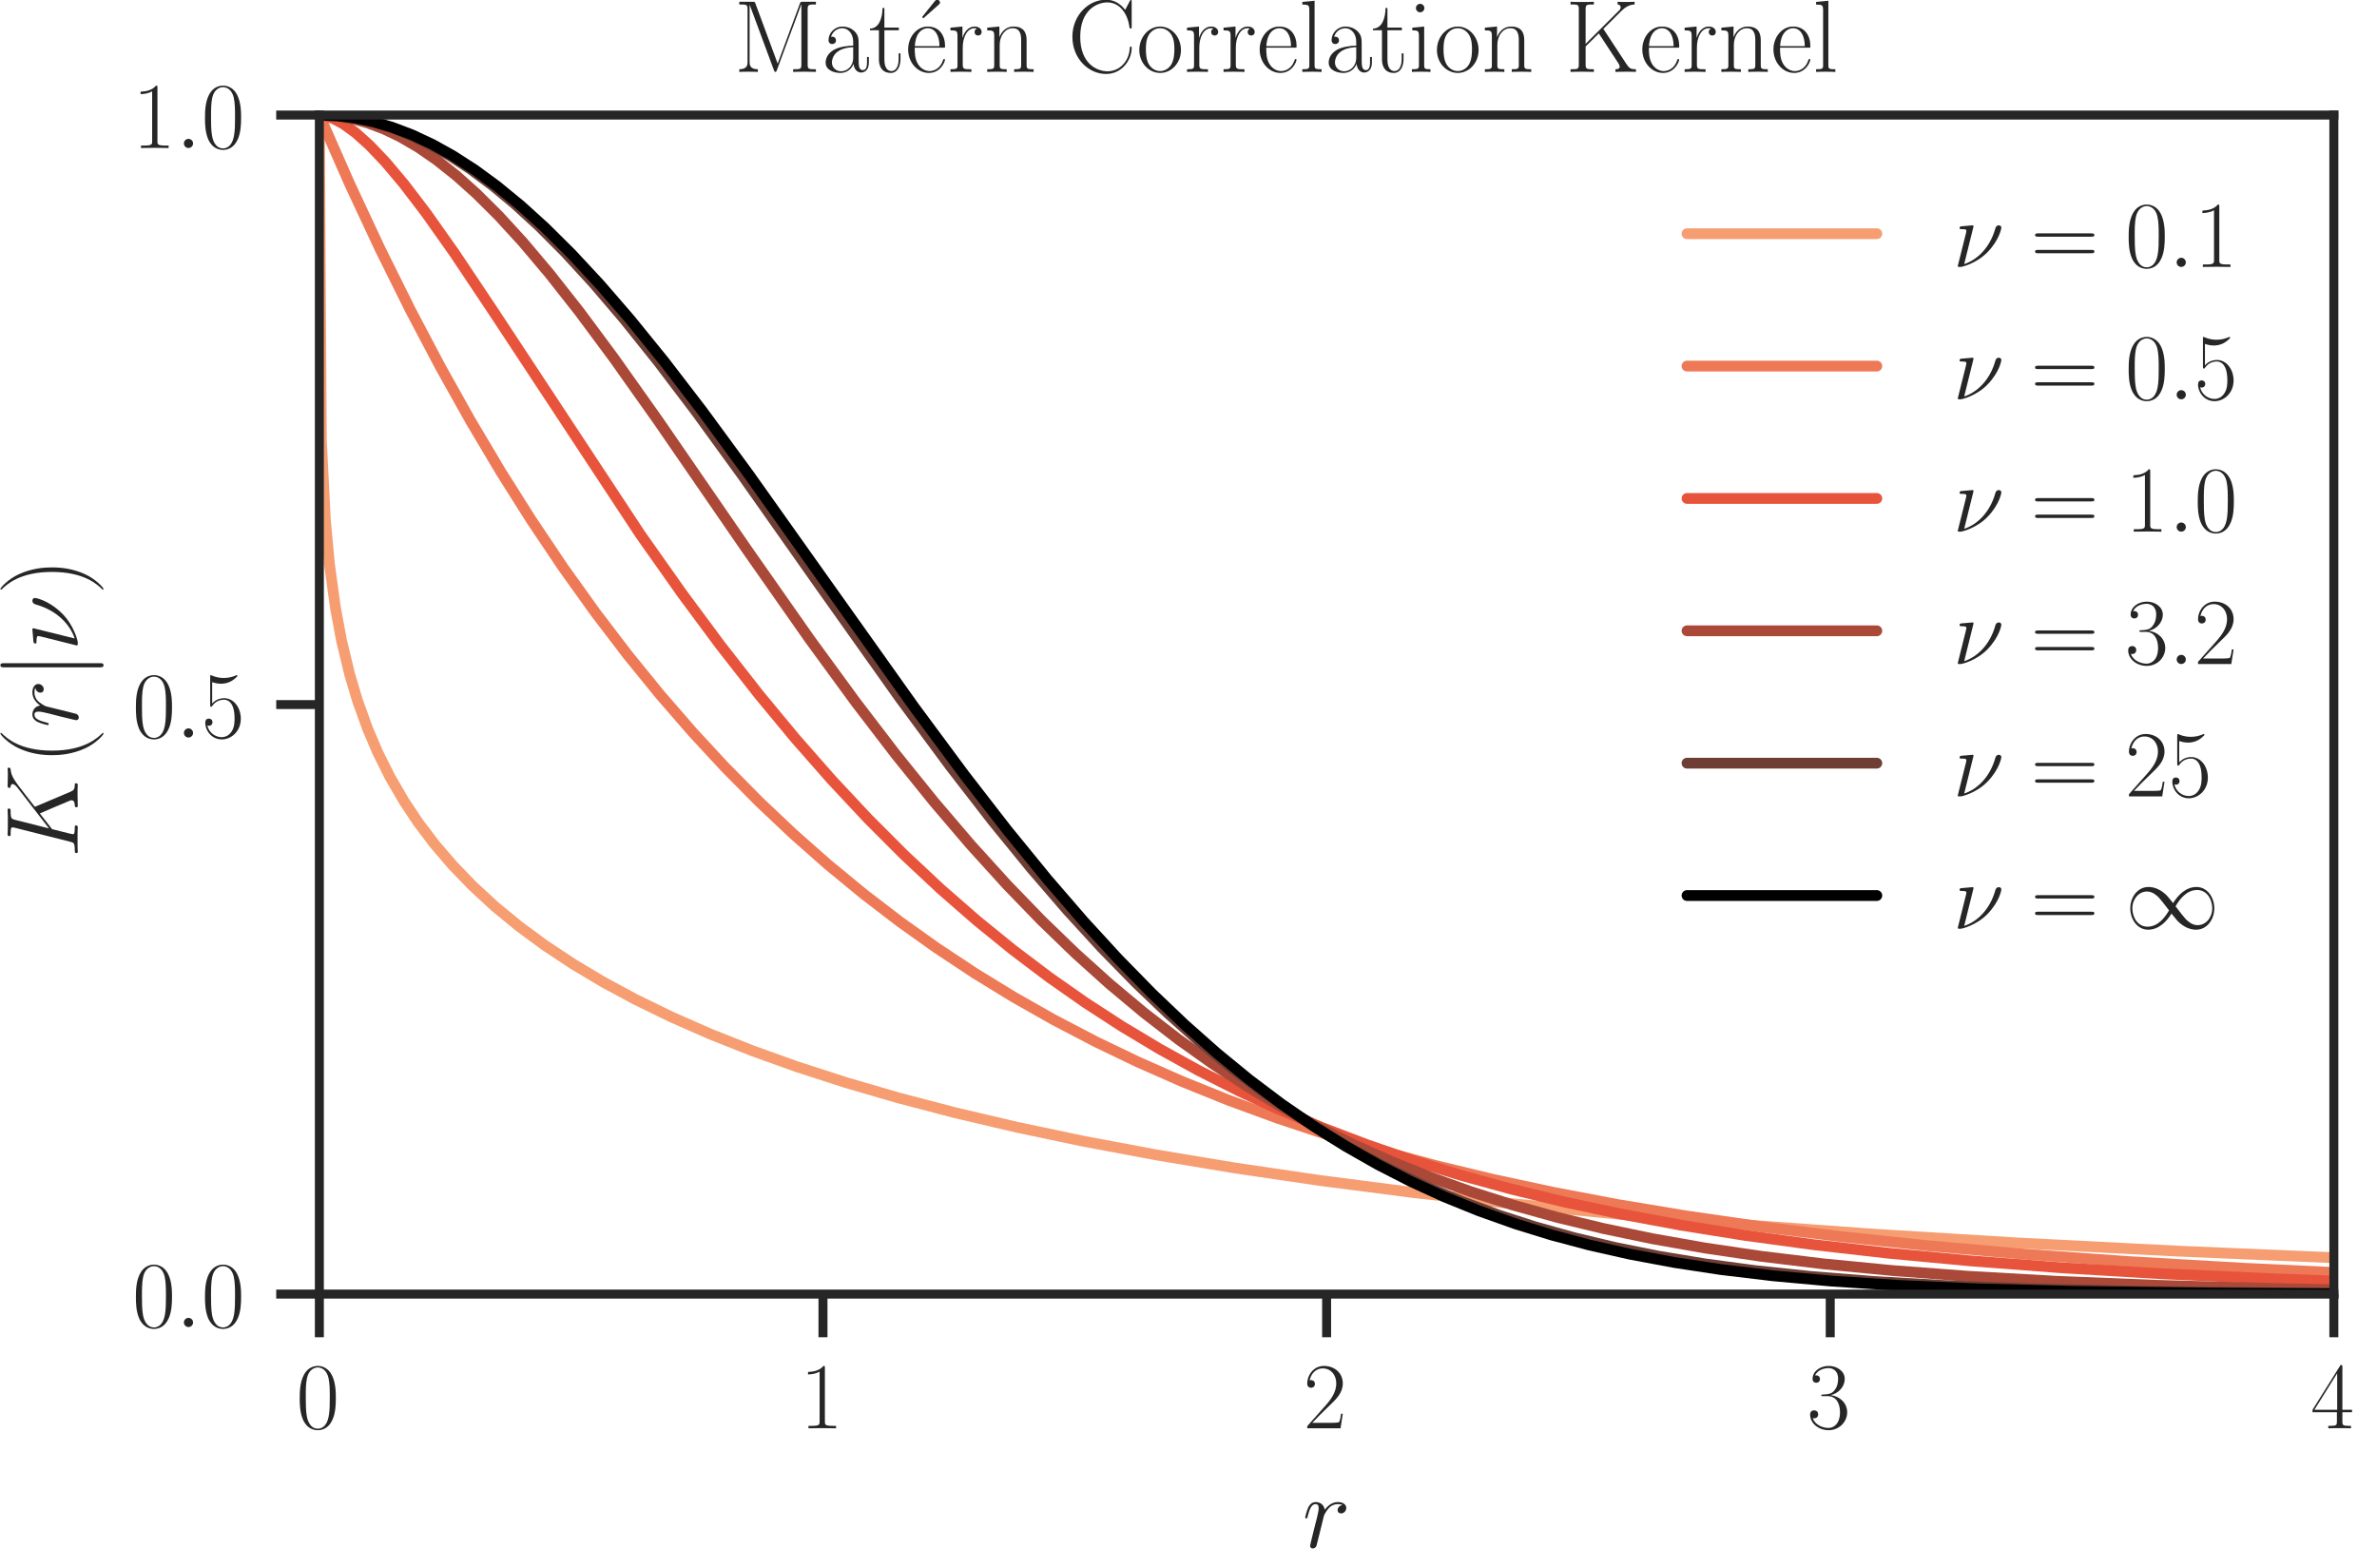 <?xml version="1.0" encoding="utf-8" standalone="no"?>
<!DOCTYPE svg PUBLIC "-//W3C//DTD SVG 1.1//EN"
  "http://www.w3.org/Graphics/SVG/1.1/DTD/svg11.dtd">
<!-- Created with matplotlib (https://matplotlib.org/) -->
<svg height="217.989pt" version="1.1" viewBox="0 0 330.576 217.989" width="330.576pt" xmlns="http://www.w3.org/2000/svg" xmlns:xlink="http://www.w3.org/1999/xlink">
 <defs>
  <style type="text/css">
*{stroke-linecap:butt;stroke-linejoin:round;}
  </style>
 </defs>
 <g id="figure_1">
  <g id="patch_1">
   <path d="M 0 217.989 
L 330.576 217.989 
L 330.576 0 
L 0 0 
z
" style="fill:none;"/>
  </g>
  <g id="axes_1">
   <g id="patch_2">
    <path d="M 44.415 179.956 
L 324.576 179.956 
L 324.576 16 
L 44.415 16 
z
" style="fill:none;"/>
   </g>
   <g id="matplotlib.axis_1">
    <g id="xtick_1">
     <g id="line2d_1">
      <defs>
       <path d="M 0 0 
L 0 6 
" id="mdd90222c3a" style="stroke:#262626;stroke-width:1.25;"/>
      </defs>
      <g>
       <use style="fill:#262626;stroke:#262626;stroke-width:1.25;" x="44.415" xlink:href="#mdd90222c3a" y="179.956"/>
      </g>
     </g>
     <g id="text_1">
      <!-- $0$ -->
      <defs>
       <path d="M 42 31.844 
C 42 37.969 41.906 48.422 37.703 56.453 
C 34 63.484 28.094 66 22.906 66 
C 18.094 66 12 63.781 8.203 56.562 
C 4.203 49.016 3.797 39.672 3.797 31.844 
C 3.797 26.109 3.906 17.375 7 9.734 
C 11.297 -0.609 19 -2 22.906 -2 
C 27.5 -2 34.5 -0.109 38.594 9.438 
C 41.594 16.375 42 24.5 42 31.844 
z
M 22.906 -0.406 
C 16.5 -0.406 12.703 5.125 11.297 12.75 
C 10.203 18.688 10.203 27.328 10.203 32.953 
C 10.203 40.688 10.203 47.109 11.5 53.234 
C 13.406 61.781 19 64.391 22.906 64.391 
C 27 64.391 32.297 61.672 34.203 53.438 
C 35.5 47.719 35.594 40.984 35.594 32.953 
C 35.594 26.422 35.594 18.375 34.406 12.453 
C 32.297 1.5 26.406 -0.406 22.906 -0.406 
z
" id="CMR17-48"/>
      </defs>
      <g style="fill:#262626;" transform="translate(41.184 198.623)scale(0.132 -0.132)">
       <use transform="scale(0.996)" xlink:href="#CMR17-48"/>
      </g>
     </g>
    </g>
    <g id="xtick_2">
     <g id="line2d_2">
      <g>
       <use style="fill:#262626;stroke:#262626;stroke-width:1.25;" x="114.455" xlink:href="#mdd90222c3a" y="179.956"/>
      </g>
     </g>
     <g id="text_2">
      <!-- $1$ -->
      <defs>
       <path d="M 26.594 63.797 
C 26.594 65.891 26.5 66 25.094 66 
C 21.203 61.359 15.297 59.891 9.703 59.688 
C 9.406 59.688 8.906 59.688 8.797 59.5 
C 8.703 59.297 8.703 59.094 8.703 57 
C 11.797 57 17 57.594 21 59.984 
L 21 7.297 
C 21 3.797 20.797 2.594 12.203 2.594 
L 9.203 2.594 
L 9.203 0 
C 14 0.094 19 0.188 23.797 0.188 
C 28.594 0.188 33.594 0.094 38.406 0 
L 38.406 2.594 
L 35.406 2.594 
C 26.797 2.594 26.594 3.688 26.594 7.297 
z
" id="CMR17-49"/>
      </defs>
      <g style="fill:#262626;" transform="translate(111.224 198.623)scale(0.132 -0.132)">
       <use transform="scale(0.996)" xlink:href="#CMR17-49"/>
      </g>
     </g>
    </g>
    <g id="xtick_3">
     <g id="line2d_3">
      <g>
       <use style="fill:#262626;stroke:#262626;stroke-width:1.25;" x="184.496" xlink:href="#mdd90222c3a" y="179.956"/>
      </g>
     </g>
     <g id="text_3">
      <!-- $2$ -->
      <defs>
       <path d="M 41.703 15.469 
L 39.906 15.469 
C 38.906 8.391 38.094 7.188 37.703 6.594 
C 37.203 5.797 30 5.797 28.594 5.797 
L 9.406 5.797 
C 13 9.688 20 16.766 28.5 24.938 
C 34.594 30.719 41.703 37.5 41.703 47.391 
C 41.703 59.188 32.297 66 21.797 66 
C 10.797 66 4.094 56.297 4.094 47.297 
C 4.094 43.391 7 42.891 8.203 42.891 
C 9.203 42.891 12.203 43.484 12.203 46.984 
C 12.203 50.094 9.594 51 8.203 51 
C 7.594 51 7 50.891 6.594 50.688 
C 8.5 59.188 14.297 63.391 20.406 63.391 
C 29.094 63.391 34.797 56.5 34.797 47.391 
C 34.797 38.703 29.703 31.219 24 24.734 
L 4.094 2.297 
L 4.094 0 
L 39.297 0 
z
" id="CMR17-50"/>
      </defs>
      <g style="fill:#262626;" transform="translate(181.264 198.623)scale(0.132 -0.132)">
       <use transform="scale(0.996)" xlink:href="#CMR17-50"/>
      </g>
     </g>
    </g>
    <g id="xtick_4">
     <g id="line2d_4">
      <g>
       <use style="fill:#262626;stroke:#262626;stroke-width:1.25;" x="254.536" xlink:href="#mdd90222c3a" y="179.956"/>
      </g>
     </g>
     <g id="text_4">
      <!-- $3$ -->
      <defs>
       <path d="M 22.094 34 
C 31 34 34.906 26.141 34.906 17.094 
C 34.906 5.031 28.5 0.391 22.703 0.391 
C 17.406 0.391 8.797 3.016 6.094 10.797 
C 6.594 10.594 7.094 10.594 7.594 10.594 
C 10 10.594 11.797 12.188 11.797 14.797 
C 11.797 17.688 9.594 19 7.594 19 
C 5.906 19 3.297 18.188 3.297 14.484 
C 3.297 5.234 12.297 -2 22.906 -2 
C 34 -2 42.5 6.75 42.5 16.984 
C 42.5 26.844 34.5 34 25 35.094 
C 32.594 36.672 39.906 43.375 39.906 52.391 
C 39.906 60.25 32 66 23 66 
C 13.906 66 5.906 60.344 5.906 52.297 
C 5.906 48.797 8.5 48.188 9.797 48.188 
C 11.906 48.188 13.703 49.484 13.703 52.094 
C 13.703 54.688 11.906 56 9.797 56 
C 9.406 56 8.906 56 8.5 55.797 
C 11.406 62.484 19.297 63.688 22.797 63.688 
C 26.297 63.688 32.906 61.969 32.906 52.297 
C 32.906 49.484 32.5 44.547 29.094 40.219 
C 26.094 36.391 22.703 36.188 19.406 35.891 
C 18.906 35.891 16.594 35.688 16.203 35.688 
C 15.5 35.594 15.094 35.5 15.094 34.797 
C 15.094 34.094 15.203 34 17.203 34 
z
" id="CMR17-51"/>
      </defs>
      <g style="fill:#262626;" transform="translate(251.305 198.623)scale(0.132 -0.132)">
       <use transform="scale(0.996)" xlink:href="#CMR17-51"/>
      </g>
     </g>
    </g>
    <g id="xtick_5">
     <g id="line2d_5">
      <g>
       <use style="fill:#262626;stroke:#262626;stroke-width:1.25;" x="324.576" xlink:href="#mdd90222c3a" y="179.956"/>
      </g>
     </g>
     <g id="text_5">
      <!-- $4$ -->
      <defs>
       <path d="M 33.594 64.797 
C 33.594 66.891 33.5 67 31.703 67 
L 2 19.594 
L 2 17 
L 27.797 17 
L 27.797 7.188 
C 27.797 3.594 27.594 2.594 20.594 2.594 
L 18.703 2.594 
L 18.703 0 
C 21.906 0.188 27.297 0.188 30.703 0.188 
C 34.094 0.188 39.5 0.188 42.703 0 
L 42.703 2.594 
L 40.797 2.594 
C 33.797 2.594 33.594 3.594 33.594 7.188 
L 33.594 17 
L 43.797 17 
L 43.797 19.594 
L 33.594 19.594 
z
M 28.094 58.172 
L 28.094 19.594 
L 4 19.594 
z
" id="CMR17-52"/>
      </defs>
      <g style="fill:#262626;" transform="translate(321.345 198.623)scale(0.132 -0.132)">
       <use transform="scale(0.996)" xlink:href="#CMR17-52"/>
      </g>
     </g>
    </g>
    <g id="text_6">
     <!-- $r$ -->
     <defs>
      <path d="M 38.906 41.141 
C 35.797 40.594 34.203 38.391 34.203 36.188 
C 34.203 33.797 36.094 32.984 37.5 32.984 
C 40.297 32.984 42.594 35.391 42.594 38.391 
C 42.594 41.422 39.5 44 34.5 44 
C 30.5 44 25.906 42.188 21.703 36.484 
C 21 41.562 17 44 13 44 
C 9.094 44 7.094 41.281 5.906 39.188 
C 4.203 35.594 2.703 29.562 2.703 29.062 
C 2.703 28.656 3.094 28.141 3.797 28.141 
C 4.594 28.141 4.703 28.25 5.297 30.578 
C 6.797 36.594 8.703 41.984 12.703 41.984 
C 15.094 41.984 15.797 40.688 15.797 37.797 
C 15.797 35.594 14.797 31.688 14.094 28.547 
L 11.297 17.656 
C 10.906 15.734 9.797 11.188 9.297 9.375 
C 8.594 6.75 7.5 2 7.5 1.5 
C 7.5 0.094 8.594 -1 10.094 -1 
C 11.203 -1 13.094 -0.312 13.703 1.703 
C 14 2.5 17.703 17.75 18.297 20.078 
C 18.797 22.297 19.406 24.406 19.906 26.641 
C 20.297 28.047 20.703 29.656 21 30.969 
C 21.297 31.875 24 36.797 26.5 38.984 
C 27.703 40.094 30.297 41.984 34.406 41.984 
C 36 41.984 37.594 41.781 38.906 41.141 
z
" id="CMMI12-114"/>
     </defs>
     <g style="fill:#262626;" transform="translate(181.123 215.189)scale(0.144 -0.144)">
      <use transform="scale(0.996)" xlink:href="#CMMI12-114"/>
     </g>
    </g>
   </g>
   <g id="matplotlib.axis_2">
    <g id="ytick_1">
     <g id="line2d_6">
      <defs>
       <path d="M 0 0 
L -6 0 
" id="m6c95199476" style="stroke:#262626;stroke-width:1.25;"/>
      </defs>
      <g>
       <use style="fill:#262626;stroke:#262626;stroke-width:1.25;" x="44.415" xlink:href="#m6c95199476" y="179.956"/>
      </g>
     </g>
     <g id="text_7">
      <!-- $0.0$ -->
      <defs>
       <path d="M 18.406 4.797 
C 18.406 7.688 16 9.688 13.594 9.688 
C 10.703 9.688 8.703 7.297 8.703 4.891 
C 8.703 2 11.094 0 13.5 0 
C 16.406 0 18.406 2.391 18.406 4.797 
z
" id="CMMI12-58"/>
      </defs>
      <g style="fill:#262626;" transform="translate(18.4 184.539)scale(0.132 -0.132)">
       <use transform="scale(0.996)" xlink:href="#CMR17-48"/>
       <use transform="translate(45.69 0)scale(0.996)" xlink:href="#CMMI12-58"/>
       <use transform="translate(72.788 0)scale(0.996)" xlink:href="#CMR17-48"/>
      </g>
     </g>
    </g>
    <g id="ytick_2">
     <g id="line2d_7">
      <g>
       <use style="fill:#262626;stroke:#262626;stroke-width:1.25;" x="44.415" xlink:href="#m6c95199476" y="97.978"/>
      </g>
     </g>
     <g id="text_8">
      <!-- $0.5$ -->
      <defs>
       <path d="M 11.406 58.594 
C 12.406 58.188 16.5 56.891 20.703 56.891 
C 30 56.891 35.094 61.891 38 64.688 
C 38 65.484 38 66 37.406 66 
C 37.297 66 37.094 66 36.297 65.594 
C 32.797 64.094 28.703 63 23.703 63 
C 20.703 63 16.203 63.359 11.297 65.484 
C 10.203 66 10 66 9.906 66 
C 9.406 66 9.297 65.891 9.297 63.906 
L 9.297 34.859 
C 9.297 33.016 9.297 32.5 10.297 32.5 
C 10.797 32.5 11 32.703 11.5 33.422 
C 14.703 38.047 19.094 40 24.094 40 
C 27.594 40 35.094 37.734 35.094 20.203 
C 35.094 16.984 35.094 11.188 32.094 6.594 
C 29.594 2.484 25.703 0.391 21.406 0.391 
C 14.797 0.391 8.094 4.984 6.297 12.688 
C 6.703 12.594 7.5 12.391 7.906 12.391 
C 9.203 12.391 11.703 13.094 11.703 16.188 
C 11.703 18.891 9.797 20 7.906 20 
C 5.594 20 4.094 18.594 4.094 15.797 
C 4.094 7.094 11 -2 21.594 -2 
C 31.906 -2 41.703 6.891 41.703 19.797 
C 41.703 32.094 33.906 41.594 24.203 41.594 
C 19.094 41.594 14.797 39.688 11.406 36 
z
" id="CMR17-53"/>
      </defs>
      <g style="fill:#262626;" transform="translate(18.4 102.561)scale(0.132 -0.132)">
       <use transform="scale(0.996)" xlink:href="#CMR17-48"/>
       <use transform="translate(45.69 0)scale(0.996)" xlink:href="#CMMI12-58"/>
       <use transform="translate(72.788 0)scale(0.996)" xlink:href="#CMR17-53"/>
      </g>
     </g>
    </g>
    <g id="ytick_3">
     <g id="line2d_8">
      <g>
       <use style="fill:#262626;stroke:#262626;stroke-width:1.25;" x="44.415" xlink:href="#m6c95199476" y="16"/>
      </g>
     </g>
     <g id="text_9">
      <!-- $1.0$ -->
      <g style="fill:#262626;" transform="translate(18.4 20.583)scale(0.132 -0.132)">
       <use transform="scale(0.996)" xlink:href="#CMR17-49"/>
       <use transform="translate(45.69 0)scale(0.996)" xlink:href="#CMMI12-58"/>
       <use transform="translate(72.788 0)scale(0.996)" xlink:href="#CMR17-48"/>
      </g>
     </g>
    </g>
    <g id="text_10">
     <!-- $K(r|\nu)$ -->
     <defs>
      <path d="M 50 40.219 
C 49.906 40.516 49.5 41.312 49.5 41.609 
C 49.5 41.703 49.594 41.797 51.297 43.094 
L 61 50.656 
C 74.406 61.016 78.797 64.5 85.703 65.094 
C 86.406 65.188 87.406 65.188 87.406 66.891 
C 87.406 67.484 87.094 68 86.297 68 
C 85.203 68 84 67.797 82.906 67.797 
L 79.094 67.797 
C 76 67.797 72.703 68 69.703 68 
C 69 68 67.797 68 67.797 66.188 
C 67.797 65.188 68.5 65.094 69.094 65.094 
C 70.203 64.984 71.5 64.594 71.5 63.203 
C 71.5 61.203 68.5 58.828 67.703 58.219 
L 28.5 27.875 
L 36.797 60.719 
C 37.703 64.094 37.906 65.094 45 65.094 
C 46.906 65.094 47.797 65.094 47.797 66.984 
C 47.797 68 46.797 68 46.297 68 
C 44.5 68 42.406 67.797 40.5 67.797 
L 28.703 67.797 
C 26.906 67.797 24.703 68 22.906 68 
C 22.094 68 21 68 21 66.094 
C 21 65.094 21.906 65.094 23.406 65.094 
C 29.5 65.094 29.5 64.297 29.5 63.203 
C 29.5 63 29.5 62.406 29.094 60.906 
L 15.594 7.375 
C 14.703 3.891 14.5 2.891 7.5 2.891 
C 5.594 2.891 4.594 2.891 4.594 1.094 
C 4.594 0 5.5 0 6.094 0 
C 8 0 10 0.188 11.906 0.188 
L 23.594 0.188 
C 25.5 0.188 27.594 0 29.5 0 
C 30.297 0 31.406 0 31.406 1.891 
C 31.406 2.891 30.5 2.891 29 2.891 
C 22.906 2.891 22.906 3.688 22.906 4.688 
C 22.906 5.375 23.5 7.875 23.906 9.453 
L 27.797 24.891 
L 43 36.734 
C 45.906 30.359 51.203 17.625 55.297 7.875 
C 55.594 7.266 55.797 6.672 55.797 5.984 
C 55.797 2.984 51.797 2.891 50.906 2.891 
C 50 2.891 49 2.891 49 1 
C 49 0 50.094 0 50.406 0 
C 53.906 0 57.594 0.188 61.094 0.188 
L 65.906 0.188 
C 67.406 0.188 69.094 0 70.594 0 
C 71.203 0 72.297 0 72.297 1.891 
C 72.297 2.891 71.406 2.891 70.406 2.891 
C 66.703 2.984 65.406 3.781 63.906 7.375 
z
" id="CMMI12-75"/>
      <path d="M 30.594 -24.406 
C 30.594 -24.312 30.594 -24.109 30.297 -23.812 
C 25.703 -19.109 13.406 -6.297 13.406 24.938 
C 13.406 56.172 25.5 68.875 30.406 73.891 
C 30.406 73.984 30.594 74.188 30.594 74.484 
C 30.594 74.797 30.297 75 29.906 75 
C 28.797 75 20.297 67.578 15.406 56.562 
C 10.406 45.453 9 34.656 9 25.047 
C 9 17.828 9.703 5.625 15.703 -7.297 
C 20.5 -17.703 28.703 -25 29.906 -25 
C 30.406 -25 30.594 -24.812 30.594 -24.406 
z
" id="CMR17-40"/>
      <path d="M 15.906 71.391 
C 15.906 73.188 15.906 75 13.906 75 
C 11.906 75 11.906 73.188 11.906 71.391 
L 11.906 -21.406 
C 11.906 -23.203 11.906 -25 13.906 -25 
C 15.906 -25 15.906 -23.203 15.906 -21.406 
z
" id="CMSY10-106"/>
      <path d="M 22 42.984 
C 22 43.391 21.703 44 20.906 44 
C 20.203 44 10.797 43.094 9.297 42.984 
C 8.203 42.891 7.203 42.797 7.203 40.984 
C 7.203 39.984 8 39.984 9.406 39.984 
C 14.094 39.984 14.406 39.297 14.406 38.203 
C 14.406 37.797 14.203 36.609 14.094 36.203 
L 5.297 1 
C 5.297 0.594 5.594 0 6.297 0 
L 8.406 0 
C 9.797 0 25 3.594 36.703 15.562 
C 49.594 28.828 51.406 41.094 51.406 41.484 
C 51.406 43.094 50.094 44 48.797 44 
C 45.906 44 45.203 41.297 45 40.594 
C 39.094 19.75 25.406 7.375 12.094 3 
z
" id="CMMI12-23"/>
      <path d="M 26.297 24.938 
C 26.297 32.141 25.594 44.359 19.594 57.266 
C 14.797 67.688 6.594 75 5.406 75 
C 5.094 75 4.703 74.891 4.703 74.391 
C 4.703 74.188 4.797 74.094 4.906 73.891 
C 9.703 68.875 21.906 56.172 21.906 25.047 
C 21.906 -6.188 9.797 -18.906 4.906 -23.906 
C 4.797 -24.109 4.703 -24.203 4.703 -24.406 
C 4.703 -24.906 5.094 -25 5.406 -25 
C 6.5 -25 15 -17.609 19.906 -6.594 
C 24.906 4.516 26.297 15.328 26.297 24.938 
z
" id="CMR17-41"/>
     </defs>
     <g style="fill:#262626;" transform="translate(10.8 119.287)rotate(-90)scale(0.144 -0.144)">
      <use transform="translate(0 -0.093)scale(0.996)" xlink:href="#CMMI12-75"/>
      <use transform="translate(90.147 -0.093)scale(0.996)" xlink:href="#CMR17-40"/>
      <use transform="translate(125.428 -0.093)scale(0.996)" xlink:href="#CMMI12-114"/>
      <use transform="translate(172.099 -0.093)scale(0.996)" xlink:href="#CMSY10-106"/>
      <use transform="translate(199.773 -0.093)scale(0.996)" xlink:href="#CMMI12-23"/>
      <use transform="translate(254.256 -0.093)scale(0.996)" xlink:href="#CMR17-41"/>
     </g>
    </g>
   </g>
   <g id="line2d_9">
    <path clip-path="url(#pa49d06c0d8)" d="M 44.415 16 
L 44.695 61.249 
L 45.256 72.367 
L 45.817 78.429 
L 46.659 84.579 
L 47.5 89.084 
L 48.622 93.753 
L 49.743 97.507 
L 51.146 101.39 
L 52.548 104.665 
L 54.23 108.038 
L 56.194 111.421 
L 58.157 114.37 
L 60.4 117.34 
L 62.924 120.292 
L 65.729 123.199 
L 68.813 126.042 
L 72.179 128.81 
L 75.824 131.495 
L 79.751 134.093 
L 83.957 136.601 
L 88.444 139.018 
L 93.492 141.473 
L 98.821 143.814 
L 104.71 146.149 
L 110.88 148.358 
L 117.61 150.535 
L 124.902 152.66 
L 132.754 154.719 
L 141.448 156.763 
L 150.702 158.708 
L 160.798 160.6 
L 171.735 162.419 
L 183.514 164.152 
L 196.414 165.82 
L 210.436 167.405 
L 225.58 168.892 
L 242.126 170.293 
L 260.355 171.611 
L 280.547 172.845 
L 302.982 173.986 
L 324.576 174.9 
L 324.576 174.9 
" style="fill:none;stroke:#f69e72;stroke-linecap:round;stroke-width:1.5;"/>
   </g>
   <g id="line2d_10">
    <path clip-path="url(#pa49d06c0d8)" d="M 44.415 16 
L 48.622 25.557 
L 52.828 34.558 
L 57.035 43.033 
L 61.242 51.015 
L 65.448 58.531 
L 69.655 65.609 
L 73.861 72.274 
L 78.348 78.957 
L 82.836 85.224 
L 87.323 91.103 
L 91.81 96.617 
L 96.297 101.788 
L 100.784 106.639 
L 105.551 111.463 
L 110.319 115.97 
L 115.086 120.181 
L 120.134 124.337 
L 125.182 128.205 
L 130.23 131.803 
L 135.558 135.331 
L 140.887 138.6 
L 146.496 141.783 
L 152.385 144.861 
L 158.274 147.691 
L 164.444 150.412 
L 170.894 153.011 
L 177.625 155.48 
L 184.636 157.811 
L 191.927 160.001 
L 199.499 162.046 
L 207.632 164.009 
L 216.045 165.814 
L 225.019 167.515 
L 234.554 169.098 
L 244.931 170.593 
L 256.148 171.979 
L 268.207 173.241 
L 281.388 174.393 
L 295.971 175.438 
L 312.237 176.375 
L 324.576 176.953 
L 324.576 176.953 
" style="fill:none;stroke:#ee7956;stroke-linecap:round;stroke-width:1.5;"/>
   </g>
   <g id="line2d_11">
    <path clip-path="url(#pa49d06c0d8)" d="M 44.415 16 
L 45.256 16.111 
L 46.378 16.495 
L 47.78 17.252 
L 49.463 18.473 
L 51.426 20.237 
L 53.67 22.603 
L 56.194 25.607 
L 59.278 29.649 
L 63.205 35.203 
L 68.533 43.179 
L 89.005 74.248 
L 94.894 82.593 
L 100.223 89.778 
L 105.551 96.589 
L 110.599 102.684 
L 115.647 108.428 
L 120.695 113.824 
L 125.743 118.879 
L 130.791 123.603 
L 135.839 128.009 
L 140.887 132.109 
L 145.935 135.92 
L 150.983 139.455 
L 156.031 142.731 
L 161.359 145.924 
L 166.687 148.863 
L 172.296 151.701 
L 177.905 154.295 
L 183.794 156.777 
L 189.964 159.133 
L 196.414 161.352 
L 203.145 163.426 
L 210.156 165.351 
L 217.447 167.124 
L 225.3 168.801 
L 233.713 170.362 
L 242.687 171.794 
L 252.222 173.087 
L 262.598 174.268 
L 274.097 175.345 
L 286.716 176.299 
L 300.738 177.132 
L 316.724 177.856 
L 324.576 178.141 
L 324.576 178.141 
" style="fill:none;stroke:#e7543b;stroke-linecap:round;stroke-width:1.5;"/>
   </g>
   <g id="line2d_12">
    <path clip-path="url(#pa49d06c0d8)" d="M 44.415 16 
L 46.659 16.122 
L 48.902 16.488 
L 51.146 17.094 
L 53.389 17.937 
L 55.633 19.008 
L 58.157 20.478 
L 60.681 22.215 
L 63.485 24.44 
L 66.289 26.954 
L 69.374 30.024 
L 72.74 33.701 
L 76.385 38.018 
L 80.592 43.361 
L 85.359 49.783 
L 91.529 58.49 
L 103.869 76.414 
L 112.562 88.819 
L 119.012 97.646 
L 124.621 104.967 
L 129.95 111.57 
L 134.998 117.481 
L 140.046 123.044 
L 144.813 127.971 
L 149.581 132.578 
L 154.348 136.87 
L 159.116 140.853 
L 163.883 144.537 
L 168.651 147.934 
L 173.418 151.055 
L 178.186 153.916 
L 183.234 156.679 
L 188.281 159.184 
L 193.61 161.568 
L 198.938 163.708 
L 204.547 165.717 
L 210.436 167.583 
L 216.606 169.297 
L 223.056 170.854 
L 229.787 172.254 
L 237.078 173.543 
L 244.931 174.704 
L 253.624 175.758 
L 263.159 176.683 
L 273.816 177.488 
L 285.875 178.17 
L 299.897 178.737 
L 317.004 179.196 
L 324.576 179.341 
L 324.576 179.341 
" style="fill:none;stroke:#ab4938;stroke-linecap:round;stroke-width:1.5;"/>
   </g>
   <g id="line2d_13">
    <path clip-path="url(#pa49d06c0d8)" d="M 44.415 16 
L 46.939 16.111 
L 49.463 16.443 
L 51.987 16.995 
L 54.511 17.764 
L 57.035 18.748 
L 59.839 20.087 
L 62.644 21.679 
L 65.448 23.515 
L 68.533 25.806 
L 71.618 28.368 
L 74.983 31.453 
L 78.629 35.113 
L 82.555 39.391 
L 86.762 44.318 
L 91.529 50.27 
L 96.858 57.295 
L 103.308 66.178 
L 113.965 81.304 
L 125.182 97.106 
L 132.193 106.592 
L 138.082 114.198 
L 143.411 120.735 
L 148.459 126.589 
L 153.226 131.795 
L 157.994 136.674 
L 162.481 140.96 
L 166.968 144.948 
L 171.455 148.639 
L 175.942 152.04 
L 180.429 155.158 
L 184.916 158.002 
L 189.403 160.586 
L 193.89 162.923 
L 198.658 165.152 
L 203.425 167.135 
L 208.473 168.99 
L 213.521 170.614 
L 218.85 172.102 
L 224.458 173.443 
L 230.628 174.684 
L 237.078 175.754 
L 244.089 176.695 
L 251.942 177.52 
L 260.635 178.21 
L 270.731 178.785 
L 282.79 179.241 
L 297.934 179.581 
L 318.687 179.808 
L 324.576 179.843 
L 324.576 179.843 
" style="fill:none;stroke:#6e3e35;stroke-linecap:round;stroke-width:1.5;"/>
   </g>
   <g id="line2d_14">
    <path clip-path="url(#pa49d06c0d8)" d="M 44.415 16 
L 46.939 16.106 
L 49.463 16.425 
L 51.987 16.955 
L 54.511 17.694 
L 57.315 18.758 
L 60.12 20.07 
L 62.924 21.626 
L 66.009 23.61 
L 69.094 25.868 
L 72.459 28.63 
L 75.824 31.684 
L 79.47 35.302 
L 83.396 39.524 
L 87.603 44.386 
L 92.371 50.259 
L 97.699 57.197 
L 104.149 65.988 
L 113.684 79.417 
L 127.145 98.342 
L 134.156 107.805 
L 140.046 115.403 
L 145.654 122.274 
L 150.702 128.116 
L 155.47 133.311 
L 160.237 138.18 
L 164.724 142.457 
L 169.211 146.433 
L 173.699 150.111 
L 178.186 153.494 
L 182.673 156.589 
L 187.16 159.407 
L 191.647 161.959 
L 196.134 164.259 
L 200.901 166.442 
L 205.669 168.376 
L 210.717 170.172 
L 215.765 171.732 
L 221.093 173.148 
L 226.702 174.411 
L 232.872 175.564 
L 239.322 176.543 
L 246.613 177.415 
L 254.746 178.151 
L 264.001 178.753 
L 274.938 179.227 
L 288.399 179.576 
L 306.628 179.808 
L 324.576 179.901 
L 324.576 179.901 
" style="fill:none;stroke:#000000;stroke-linecap:round;stroke-width:1.5;"/>
   </g>
   <g id="patch_3">
    <path d="M 44.415 179.956 
L 44.415 16 
" style="fill:none;stroke:#262626;stroke-linecap:square;stroke-linejoin:miter;stroke-width:1.25;"/>
   </g>
   <g id="patch_4">
    <path d="M 324.576 179.956 
L 324.576 16 
" style="fill:none;stroke:#262626;stroke-linecap:square;stroke-linejoin:miter;stroke-width:1.25;"/>
   </g>
   <g id="patch_5">
    <path d="M 44.415 179.956 
L 324.576 179.956 
" style="fill:none;stroke:#262626;stroke-linecap:square;stroke-linejoin:miter;stroke-width:1.25;"/>
   </g>
   <g id="patch_6">
    <path d="M 44.415 16 
L 324.576 16 
" style="fill:none;stroke:#262626;stroke-linecap:square;stroke-linejoin:miter;stroke-width:1.25;"/>
   </g>
   <g id="text_11">
    <!-- Mat\'{e}rn Correlation Kernel -->
    <defs>
     <path d="M 20.906 66.391 
C 20.297 67.891 20.203 68 18.094 68 
L 5.297 68 
L 5.297 65.391 
C 12.203 65.391 13.297 65.391 13.297 60.906 
L 13.297 9.75 
C 13.297 7.266 13.297 2.594 5.297 2.594 
L 5.297 0 
C 7.594 0.188 11.797 0.188 14.297 0.188 
C 16.797 0.188 21 0.188 23.297 0 
L 23.297 2.594 
C 15.297 2.594 15.297 7.266 15.297 9.75 
L 15.297 64.984 
L 15.406 64.984 
L 38.906 1.594 
C 39.297 0.594 39.5 0 40.297 0 
C 41.094 0 41.297 0.594 41.703 1.594 
L 65.406 65.484 
L 65.5 65.484 
L 65.5 7.078 
C 65.5 2.594 64.406 2.594 57.5 2.594 
L 57.5 0 
C 60.203 0.188 65.594 0.188 68.5 0.188 
C 71.406 0.188 76.906 0.188 79.594 0 
L 79.594 2.594 
C 72.703 2.594 71.594 2.594 71.594 7.078 
L 71.594 60.906 
C 71.594 65.391 72.703 65.391 79.594 65.391 
L 79.594 68 
L 66.906 68 
C 64.797 68 64.703 67.891 64.094 66.391 
L 42.5 8.062 
z
" id="CMR17-77"/>
     <path d="M 36 25.875 
C 36 32 36 35.547 31.797 39.594 
C 28.094 42.984 23.797 44 20.406 44 
C 12.5 44 6.797 37.625 6.797 30.891 
C 6.797 27.188 9.797 27 10.406 27 
C 11.703 27 14 27.797 14 30.594 
C 14 33.094 12.094 34.188 10.406 34.188 
C 10 34.188 9.5 34.094 9.203 34 
C 11.297 40.531 16.703 42.391 20.203 42.391 
C 25.203 42.391 30.703 37.828 30.703 29.297 
L 30.703 25.5 
C 24.797 25.297 17.703 24.5 12.094 21.453 
C 5.797 17.922 4 12.844 4 9 
C 4 1.203 13 -1 18.297 -1 
C 23.797 -1 28.906 2.109 31.094 7.891 
C 31.297 3.422 34.094 -0.609 38.5 -0.609 
C 40.594 -0.609 45.906 0.797 45.906 8.797 
L 45.906 14.469 
L 44.094 14.469 
L 44.094 8.703 
C 44.094 2.516 41.406 1.703 40.094 1.703 
C 36 1.703 36 6.969 36 11.438 
z
M 30.703 13.859 
C 30.703 5.047 24.5 0.594 19 0.594 
C 14 0.594 10.094 4.344 10.094 9 
C 10.094 12.047 11.406 17.406 17.203 20.656 
C 22 23.391 27.5 23.797 30.703 24 
z
" id="CMR17-97"/>
     <path d="M 15.094 40.391 
L 29.094 40.391 
L 29.094 43 
L 15.094 43 
L 15.094 62 
L 13.297 62 
C 13.094 51.438 9.594 42.188 1.094 41.984 
L 1.094 40.391 
L 9.797 40.391 
L 9.797 12.156 
C 9.797 10.234 9.797 -1 21.406 -1 
C 27.297 -1 30.703 4.812 30.703 12.25 
L 30.703 17.984 
L 28.906 17.984 
L 28.906 12.344 
C 28.906 5.422 26.203 0.797 22 0.797 
C 19.094 0.797 15.094 2.797 15.094 11.953 
z
" id="CMR17-116"/>
     <path d="M 34.703 64.953 
C 35.906 66.031 36.203 66.234 36.203 67.312 
C 36.203 68.797 34.906 70 33.5 70 
C 32.297 70 31.906 69.484 30.906 68.297 
L 19.594 54.188 
C 18.906 53.297 18.906 53.188 18.906 53.094 
C 18.906 52.984 19.797 52.094 20 51.891 
z
" id="CMR17-19"/>
     <path d="M 38.094 23.484 
C 38.5 23.891 38.5 24.094 38.5 25.094 
C 38.5 35.172 33.094 44 21.703 44 
C 11.094 44 2.703 33.984 2.703 21.781 
C 2.703 8.656 12.203 -1 22.797 -1 
C 34 -1 38.406 9.672 38.406 11.797 
C 38.406 12.5 37.797 12.5 37.594 12.5 
C 36.906 12.5 36.797 12.297 36.406 11.078 
C 34.203 4.219 28.703 0.797 23.5 0.797 
C 19.203 0.797 14.906 3.219 12.203 7.656 
C 9.094 12.797 9.094 18.75 9.094 23.484 
z
M 9.203 25 
C 9.906 39.234 17.594 42.391 21.594 42.391 
C 28.406 42.391 33 36.062 33.094 25 
z
" id="CMR17-101"/>
     <path d="M 15 23.703 
C 15 33.344 19.094 42.391 26.594 42.391 
C 27.297 42.391 28 42.297 28.703 41.984 
C 28.703 41.984 26.5 41.281 26.5 38.672 
C 26.5 36.266 28.406 35.266 29.906 35.266 
C 31.094 35.266 33.297 35.969 33.297 38.781 
C 33.297 41.984 30.094 44 26.703 44 
C 19.094 44 15.797 36.562 14.797 33.047 
L 14.703 33.047 
L 14.703 44 
L 3.094 42.891 
L 3.094 40.281 
C 9 40.281 9.906 39.688 9.906 34.859 
L 9.906 6.922 
C 9.906 3.094 9.5 2.594 3.094 2.594 
L 3.094 0 
C 5.5 0.188 10.094 0.188 12.703 0.188 
C 15.594 0.188 20.703 0.188 23.406 0 
L 23.406 2.594 
C 16.203 2.594 15 2.594 15 7.109 
z
" id="CMR17-114"/>
     <path d="M 41.5 30.531 
C 41.5 35.656 40.5 44 28.703 44 
C 20.797 44 16.703 37.875 15.203 33.844 
L 15.094 33.844 
L 15.094 44 
L 3.297 42.891 
L 3.297 40.281 
C 9.203 40.281 10.094 39.688 10.094 34.859 
L 10.094 6.922 
C 10.094 3.094 9.703 2.594 3.297 2.594 
L 3.297 0 
C 5.703 0.188 10.094 0.188 12.703 0.188 
C 15.297 0.188 19.797 0.188 22.203 0 
L 22.203 2.594 
C 15.797 2.594 15.406 3 15.406 6.922 
L 15.406 26.219 
C 15.406 35.453 21 42.391 28 42.391 
C 35.406 42.391 36.203 35.766 36.203 30.938 
L 36.203 6.922 
C 36.203 3.094 35.797 2.594 29.406 2.594 
L 29.406 0 
C 31.797 0.188 36.203 0.188 38.797 0.188 
C 41.406 0.188 45.906 0.188 48.297 0 
L 48.297 2.594 
C 41.906 2.594 41.5 3 41.5 6.922 
z
" id="CMR17-110"/>
     <path d="M 62.094 67.984 
C 62.094 69.797 62 69.891 61.406 69.891 
C 61 69.891 60.906 69.797 60.203 68.594 
L 55.797 60.141 
C 50.906 66.391 44.906 70 37.203 70 
C 20.094 70 4.594 54.797 4.594 34.047 
C 4.594 13.078 20.094 -2 37.297 -2 
C 52.594 -2 62.094 11.578 62.094 23.156 
C 62.094 24.172 62.094 24.578 61.203 24.578 
C 60.406 24.578 60.406 24.266 60.297 23.359 
C 59.5 9.25 49.5 0.594 38.703 0.594 
C 28.5 0.594 12.203 7.844 12.203 34.047 
C 12.203 60.344 28.797 67.391 38.5 67.391 
C 49.797 67.391 58 57.516 59.906 43.516 
C 60.094 42.297 60.094 42.109 61 42.109 
C 62.094 42.109 62.094 42.297 62.094 44.125 
z
" id="CMR17-67"/>
     <path d="M 43.094 21.188 
C 43.094 34 33.797 44 22.906 44 
C 12 44 2.703 34 2.703 21.188 
C 2.703 8.594 12 -1 22.906 -1 
C 33.797 -1 43.094 8.594 43.094 21.188 
z
M 22.906 0.797 
C 18.203 0.797 14.203 3.594 11.906 7.5 
C 9.406 12 9.094 17.594 9.094 22 
C 9.094 26.188 9.297 31.391 11.906 35.891 
C 13.906 39.188 17.797 42.391 22.906 42.391 
C 27.406 42.391 31.203 39.891 33.594 36.391 
C 36.703 31.688 36.703 25.094 36.703 22 
C 36.703 18.094 36.5 12.094 33.797 7.297 
C 31 2.688 26.703 0.797 22.906 0.797 
z
" id="CMR17-111"/>
     <path d="M 15.297 69 
L 3.406 67.891 
L 3.406 65.297 
C 9.297 65.297 10.203 64.703 10.203 59.922 
L 10.203 6.859 
C 10.203 3.094 9.797 2.594 3.406 2.594 
L 3.406 0 
C 5.797 0.188 10.203 0.188 12.703 0.188 
C 15.297 0.188 19.703 0.188 22.094 0 
L 22.094 2.594 
C 15.703 2.594 15.297 2.984 15.297 6.859 
z
" id="CMR17-108"/>
     <path d="M 15.5 61.891 
C 15.5 64.094 13.703 66 11.406 66 
C 9.203 66 7.297 64.188 7.297 61.891 
C 7.297 59.688 9.094 57.797 11.406 57.797 
C 13.594 57.797 15.5 59.594 15.5 61.891 
z
M 3.797 42.891 
L 3.797 40.297 
C 9.406 40.297 10.203 39.688 10.203 34.859 
L 10.203 6.922 
C 10.203 3.094 9.797 2.594 3.406 2.594 
L 3.406 0 
C 5.797 0.188 10.094 0.188 12.594 0.188 
C 15 0.188 19.094 0.188 21.406 0 
L 21.406 2.594 
C 15.5 2.594 15.297 3.203 15.297 6.812 
L 15.297 44 
z
" id="CMR17-105"/>
     <path d="M 36.906 41.703 
L 54.203 58.922 
C 57.797 62.406 61.594 65.188 67.203 65.391 
L 67.203 68 
C 65.203 67.891 62.703 67.797 60.703 67.797 
C 58 67.797 53.297 67.797 50.703 68 
L 50.703 65.391 
C 53.297 65.188 53.703 63.391 53.703 62.703 
C 53.703 62 53.297 60.906 52.906 60.312 
L 19.703 27.172 
L 19.703 60.906 
C 19.703 65.391 20.797 65.391 27.703 65.391 
L 27.703 68 
C 24.797 67.797 19.5 67.797 16.406 67.797 
C 13.297 67.797 8 67.797 5.094 68 
L 5.094 65.391 
C 12 65.391 13.094 65.391 13.094 60.906 
L 13.094 7.078 
C 13.094 2.594 12 2.594 5.094 2.594 
L 5.094 0 
C 8 0.188 13.297 0.188 16.406 0.188 
C 19.5 0.188 24.797 0.188 27.703 0 
L 27.703 2.594 
C 20.797 2.594 19.703 2.594 19.703 7.078 
L 19.703 24.688 
L 32.5 37.328 
L 51.406 8.469 
C 52 7.469 52.703 6.172 52.703 5.188 
C 52.703 2.594 49.906 2.594 48.594 2.594 
L 48.594 0 
C 51.797 0.188 56.406 0.188 59.703 0.188 
C 62.094 0.188 66.203 0.188 68.5 0 
L 68.5 2.594 
C 63.703 2.594 62.203 3.188 59.203 7.766 
z
" id="CMR17-75"/>
    </defs>
    <g style="fill:#262626;" transform="translate(102.056 10)scale(0.144 -0.144)">
     <use transform="scale(0.996)" xlink:href="#CMR17-77"/>
     <use transform="translate(84.687 0)scale(0.996)" xlink:href="#CMR17-97"/>
     <use transform="translate(130.377 0)scale(0.996)" xlink:href="#CMR17-116"/>
     <use transform="translate(163.056 0)scale(0.996)" xlink:href="#CMR17-19"/>
     <use transform="translate(165.658 0)scale(0.996)" xlink:href="#CMR17-101"/>
     <use transform="translate(206.144 0)scale(0.996)" xlink:href="#CMR17-114"/>
     <use transform="translate(241.425 0)scale(0.996)" xlink:href="#CMR17-110"/>
     <use transform="translate(322.396 0)scale(0.996)" xlink:href="#CMR17-67"/>
     <use transform="translate(388.906 0)scale(0.996)" xlink:href="#CMR17-111"/>
     <use transform="translate(434.596 0)scale(0.996)" xlink:href="#CMR17-114"/>
     <use transform="translate(469.877 0)scale(0.996)" xlink:href="#CMR17-114"/>
     <use transform="translate(505.158 0)scale(0.996)" xlink:href="#CMR17-101"/>
     <use transform="translate(545.644 0)scale(0.996)" xlink:href="#CMR17-108"/>
     <use transform="translate(570.515 0)scale(0.996)" xlink:href="#CMR17-97"/>
     <use transform="translate(616.205 0)scale(0.996)" xlink:href="#CMR17-116"/>
     <use transform="translate(651.486 0)scale(0.996)" xlink:href="#CMR17-105"/>
     <use transform="translate(676.357 0)scale(0.996)" xlink:href="#CMR17-111"/>
     <use transform="translate(722.047 0)scale(0.996)" xlink:href="#CMR17-110"/>
     <use transform="translate(803.019 0)scale(0.996)" xlink:href="#CMR17-75"/>
     <use transform="translate(874.693 0)scale(0.996)" xlink:href="#CMR17-101"/>
     <use transform="translate(915.179 0)scale(0.996)" xlink:href="#CMR17-114"/>
     <use transform="translate(950.46 0)scale(0.996)" xlink:href="#CMR17-110"/>
     <use transform="translate(1001.355 0)scale(0.996)" xlink:href="#CMR17-101"/>
     <use transform="translate(1041.841 0)scale(0.996)" xlink:href="#CMR17-108"/>
    </g>
   </g>
   <g id="legend_1">
    <g id="line2d_15">
     <path d="M 234.616 32.5 
L 261.016 32.5 
" style="fill:none;stroke:#f69e72;stroke-linecap:round;stroke-width:1.5;"/>
    </g>
    <g id="line2d_16"/>
    <g id="text_12">
     <!-- $\nu = 0.1$ -->
     <defs>
      <path d="M 64.297 32 
C 65.797 32 67.297 32 67.297 33.688 
C 67.297 35.5 65.594 35.5 63.906 35.5 
L 8 35.5 
C 6.297 35.5 4.594 35.5 4.594 33.688 
C 4.594 32 6.094 32 7.594 32 
z
M 63.906 14.484 
C 65.594 14.484 67.297 14.484 67.297 16.297 
C 67.297 18 65.797 18 64.297 18 
L 7.594 18 
C 6.094 18 4.594 18 4.594 16.297 
C 4.594 14.484 6.297 14.484 8 14.484 
z
" id="CMR17-61"/>
     </defs>
     <g style="fill:#262626;" transform="translate(271.576 37.12)scale(0.132 -0.132)">
      <use transform="scale(0.996)" xlink:href="#CMMI12-23"/>
      <use transform="translate(82.157 0)scale(0.996)" xlink:href="#CMR17-61"/>
      <use transform="translate(181.546 0)scale(0.996)" xlink:href="#CMR17-48"/>
      <use transform="translate(227.236 0)scale(0.996)" xlink:href="#CMMI12-58"/>
      <use transform="translate(254.333 0)scale(0.996)" xlink:href="#CMR17-49"/>
     </g>
    </g>
    <g id="line2d_17">
     <path d="M 234.616 50.907 
L 261.016 50.907 
" style="fill:none;stroke:#ee7956;stroke-linecap:round;stroke-width:1.5;"/>
    </g>
    <g id="line2d_18"/>
    <g id="text_13">
     <!-- $\nu = 0.5$ -->
     <g style="fill:#262626;" transform="translate(271.576 55.527)scale(0.132 -0.132)">
      <use transform="scale(0.996)" xlink:href="#CMMI12-23"/>
      <use transform="translate(82.157 0)scale(0.996)" xlink:href="#CMR17-61"/>
      <use transform="translate(181.546 0)scale(0.996)" xlink:href="#CMR17-48"/>
      <use transform="translate(227.236 0)scale(0.996)" xlink:href="#CMMI12-58"/>
      <use transform="translate(254.333 0)scale(0.996)" xlink:href="#CMR17-53"/>
     </g>
    </g>
    <g id="line2d_19">
     <path d="M 234.616 69.313 
L 261.016 69.313 
" style="fill:none;stroke:#e7543b;stroke-linecap:round;stroke-width:1.5;"/>
    </g>
    <g id="line2d_20"/>
    <g id="text_14">
     <!-- $\nu = 1.0$ -->
     <g style="fill:#262626;" transform="translate(271.576 73.933)scale(0.132 -0.132)">
      <use transform="scale(0.996)" xlink:href="#CMMI12-23"/>
      <use transform="translate(82.157 0)scale(0.996)" xlink:href="#CMR17-61"/>
      <use transform="translate(181.546 0)scale(0.996)" xlink:href="#CMR17-49"/>
      <use transform="translate(227.236 0)scale(0.996)" xlink:href="#CMMI12-58"/>
      <use transform="translate(254.333 0)scale(0.996)" xlink:href="#CMR17-48"/>
     </g>
    </g>
    <g id="line2d_21">
     <path d="M 234.616 87.72 
L 261.016 87.72 
" style="fill:none;stroke:#ab4938;stroke-linecap:round;stroke-width:1.5;"/>
    </g>
    <g id="line2d_22"/>
    <g id="text_15">
     <!-- $\nu = 3.2$ -->
     <g style="fill:#262626;" transform="translate(271.576 92.34)scale(0.132 -0.132)">
      <use transform="scale(0.996)" xlink:href="#CMMI12-23"/>
      <use transform="translate(82.157 0)scale(0.996)" xlink:href="#CMR17-61"/>
      <use transform="translate(181.546 0)scale(0.996)" xlink:href="#CMR17-51"/>
      <use transform="translate(227.236 0)scale(0.996)" xlink:href="#CMMI12-58"/>
      <use transform="translate(254.333 0)scale(0.996)" xlink:href="#CMR17-50"/>
     </g>
    </g>
    <g id="line2d_23">
     <path d="M 234.616 106.127 
L 261.016 106.127 
" style="fill:none;stroke:#6e3e35;stroke-linecap:round;stroke-width:1.5;"/>
    </g>
    <g id="line2d_24"/>
    <g id="text_16">
     <!-- $\nu = 25$ -->
     <g style="fill:#262626;" transform="translate(271.576 110.747)scale(0.132 -0.132)">
      <use transform="scale(0.996)" xlink:href="#CMMI12-23"/>
      <use transform="translate(82.157 0)scale(0.996)" xlink:href="#CMR17-61"/>
      <use transform="translate(181.546 0)scale(0.996)" xlink:href="#CMR17-50"/>
      <use transform="translate(227.236 0)scale(0.996)" xlink:href="#CMR17-53"/>
     </g>
    </g>
    <g id="line2d_25">
     <path d="M 234.616 124.533 
L 261.016 124.533 
" style="fill:none;stroke:#000000;stroke-linecap:round;stroke-width:1.5;"/>
    </g>
    <g id="line2d_26"/>
    <g id="text_17">
     <!-- $\nu = \infty$ -->
     <defs>
      <path d="M 50.797 27.125 
C 45.406 33.906 44.203 35.406 41.094 37.906 
C 35.5 42.391 29.906 44.188 24.797 44.188 
C 13.094 44.188 5.5 33.219 5.5 21.547 
C 5.5 10.078 12.906 -1 24.406 -1 
C 35.906 -1 44.203 8.078 49.094 16.062 
C 54.5 9.281 55.703 7.781 58.797 5.281 
C 64.406 0.797 70 -1 75.094 -1 
C 86.797 -1 94.406 9.969 94.406 21.641 
C 94.406 33.109 87 44.188 75.5 44.188 
C 64 44.188 55.703 35.109 50.797 27.125 
z
M 53.406 23.734 
C 57.5 30.922 64.906 41 76.203 41 
C 86.797 41 92.203 30.625 92.203 21.641 
C 92.203 11.875 85.5 3.781 76.703 3.781 
C 70.906 3.781 66.406 7.984 64.297 10.078 
C 61.797 12.766 59.5 15.859 53.406 23.734 
z
M 46.5 19.453 
C 42.406 12.266 35 2.188 23.703 2.188 
C 13.094 2.188 7.703 12.562 7.703 21.547 
C 7.703 31.312 14.406 39.391 23.203 39.391 
C 29 39.391 33.5 35.203 35.594 33.109 
C 38.094 30.422 40.406 27.328 46.5 19.453 
z
" id="CMSY10-49"/>
     </defs>
     <g style="fill:#262626;" transform="translate(271.576 129.153)scale(0.132 -0.132)">
      <use transform="scale(0.996)" xlink:href="#CMMI12-23"/>
      <use transform="translate(82.157 0)scale(0.996)" xlink:href="#CMR17-61"/>
      <use transform="translate(181.546 0)scale(0.996)" xlink:href="#CMSY10-49"/>
     </g>
    </g>
   </g>
  </g>
 </g>
 <defs>
  <clipPath id="pa49d06c0d8">
   <rect height="163.956" width="280.161" x="44.415" y="16"/>
  </clipPath>
 </defs>
</svg>
